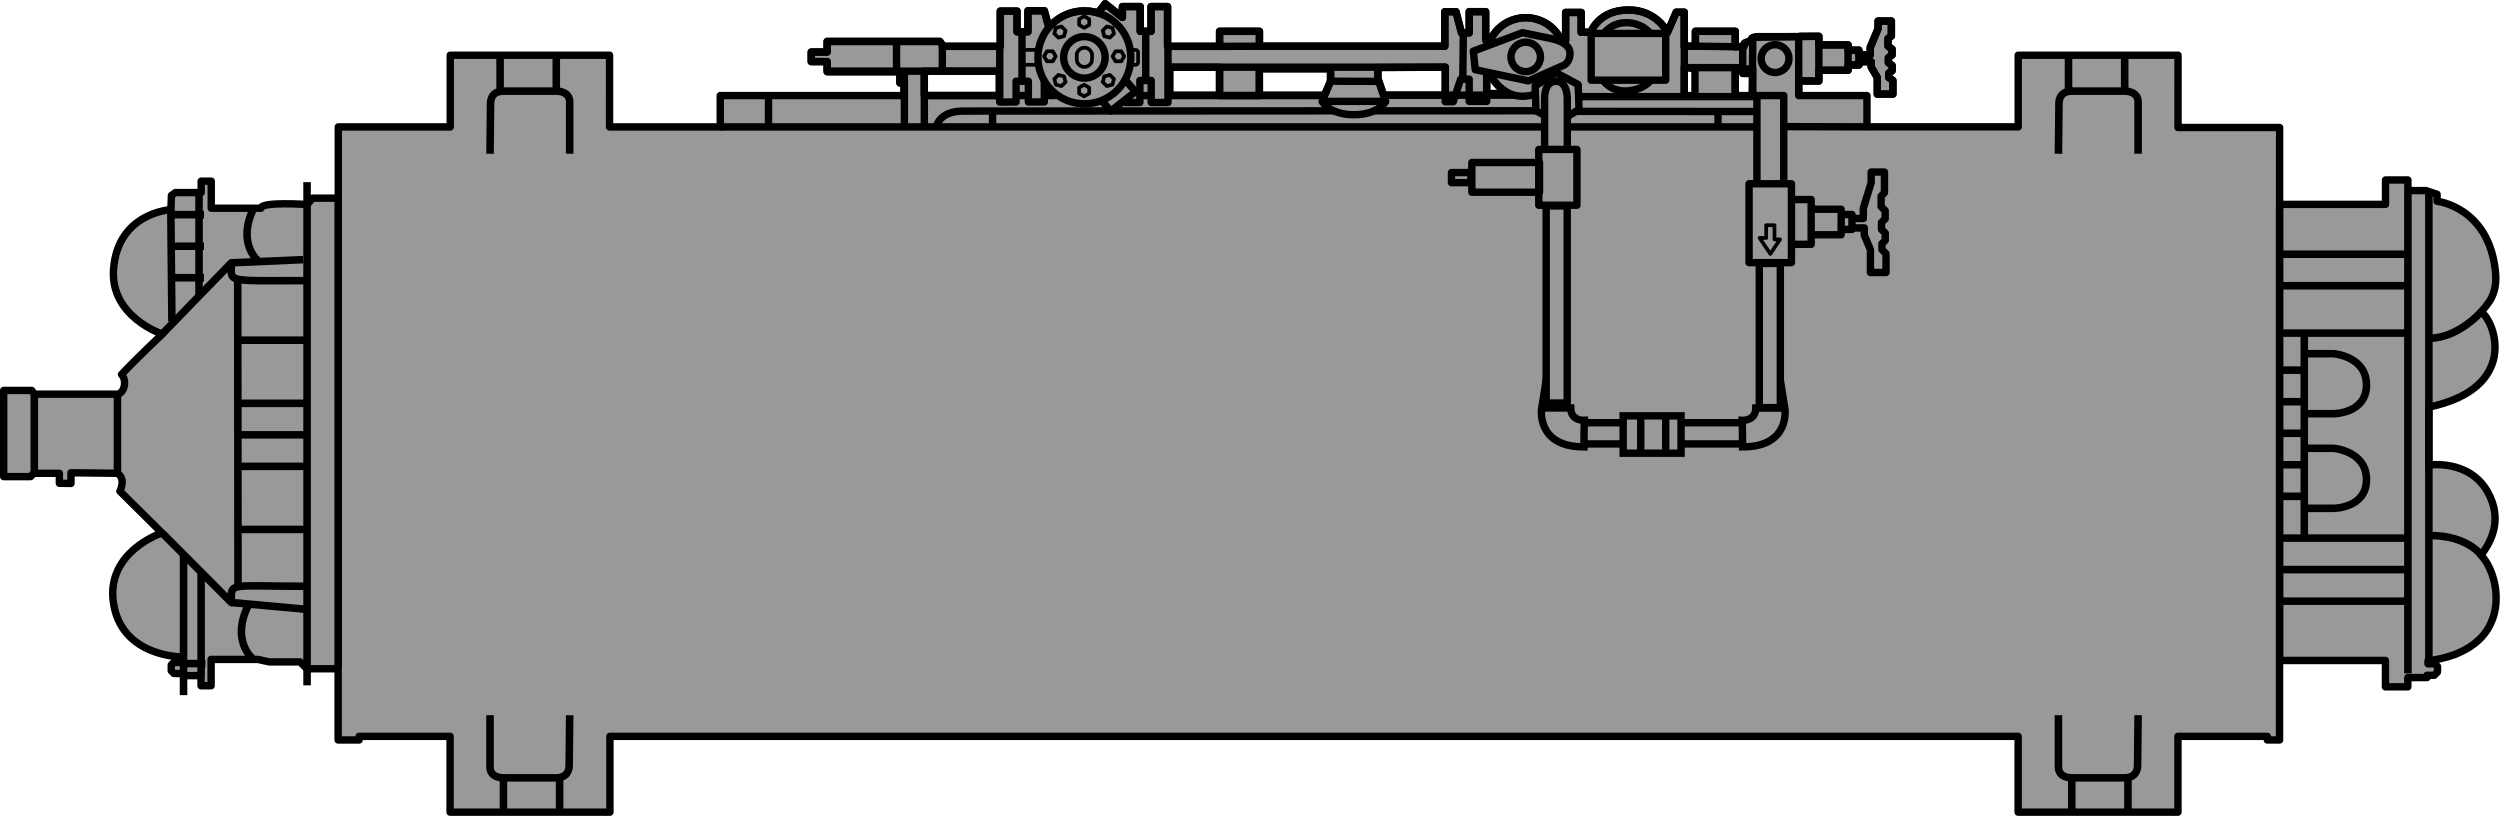 <?xml version="1.0" encoding="UTF-8"?><svg id="Layer_2" xmlns="http://www.w3.org/2000/svg" viewBox="0 0 337.38 110.08"><g id="expanded"><g id="WRC_SM_group"><path id="WRC_SM_outline" d="M334.83,74.9c1.08-1.45,3.13-4.55,.87-8.54-2.51-4.43-7.93-3.6-7.93-3.6v-7.82c12.15-2.54,9.04-11.43,7.06-12.87,.98-1.11,2.23-2.37,1.94-5.38-.87-8.77-7.88-9.53-7.88-9.53v-.94l-1.11-.37-.39-.13h-2.44v-1.43h-3.02v3.29h-14.29v-10.37h-13.71V7.45h-21.57v9.67h-20.41v-4.22h-9.21v-1.97h2.72v-1.44h3.94v-.71h1.46v-.45h1.66v.72l.83,1.41v2.24h2.1v-1.84l-.56-.41v-.58l.46-.33v-.7l-.51-.38v-.67l.5-.37v-.8l-.55-.4v-1.03l.46-.33V2.84h-1.8v1.04l-1.06,2.51v1.02h-1.53v-.64h-1.46v-.71h-3.94v-1.16l-2.72,.04h-.63l-5.37,.09c-.07,.01-.13,.04-.19,.07-.38,.19-.29,.54-.29,.54-1.24-.02-.93,.67-.93,.67h-1.16v-2.08h-5.38v2.01h-1.5V1.64h-1.08l-1.18,2.72s-1.43-3-5.23-3.02c-4.1-.01-5.12,3.01-5.12,3.01h-1.3V1.68h-2.1v3.78h-.58c-.04-.1-.09-.19-.14-.3-.05-.1-.11-.19-.17-.29-.2-.35-.46-.65-.74-.94-.08-.08-.16-.16-.25-.24-.24-.21-.51-.41-.8-.57-.14-.09-.29-.16-.44-.23-.14-.07-.3-.13-.46-.19-.08-.03-.15-.06-.24-.08-.1-.03-.2-.06-.31-.08-.13-.04-.27-.06-.41-.08-.01-.01-.03-.01-.05-.01-.25-.04-.52-.06-.79-.06-.29,0-.57,.02-.86,.07-.13,.02-.27,.05-.41,.08-.2,.05-.4,.11-.58,.18-.19,.07-.38,.15-.56,.24-.13,.06-.25,.13-.38,.21-.18,.11-.36,.24-.53,.38-.14,.11-.28,.23-.4,.35-.27,.27-.5,.55-.69,.86-.06,.08-.11,.16-.16,.25-.07,.12-.13,.24-.19,.37-.01,.01-.01,.02-.01,.02h-.63V1.57h-2.22v2.87h-1.04l-.75-2.86h-1.5V6.23h-25.02v-2.01h-5.38v2.03h-7.02V.89h-2.23v3.34h-1.46V.89h-2.41v1.46l-2.33-1.85s-.23,.33-.51,.67c-.05,.07-.11,.14-.17,.21-.11,.13-.22,.27-.33,.35-.29-.09-.57-.16-.88-.19-.06-.01-.13-.02-.2-.03h-.02s-.08-.01-.12-.01c-.18-.02-.38-.03-.57-.03s-.38,.01-.56,.03c-.08,0-.16,.01-.24,.03-.56,.06-1.09,.2-1.59,.42-.05,.02-.11,.04-.16,.07-.11,.04-.21,.1-.33,.15-.09,.05-.18,.1-.28,.16-.19,.11-.38,.23-.55,.37-.01-.01-.02,0-.03,.02-.16,.12-.32,.24-.47,.39-.04,.02-.07,.05-.1,.09-.07,.06-.13,.12-.19,.19-.1,.09-.19,.2-.29,.31l-.61-2.25h-2.21v2.84h-1.47V1.5h-2.26V6.25h-7.68l-.48-.66h-15.21v1.43h-2.14v1.3h2.14v1.36h9.82v1.51h.57v1.71h-24.82v4.23h-14.94V7.45h-21.5v9.68h-15.11v9.61h-3.46l-.75,.86s-6.22-.43-6.22,.5h-6.71v-3.65h-1.36v1.54h-3.48l-.54,.39-.03,.94-.04,.97s-7.19,.39-7.74,8.06c-.45,6.42,6.59,8.74,6.59,8.74,0,0-3.85,3.63-5.51,5.45,.72,.69,.48,2.51-.58,2.65H4.63l-.35-.5H.5v11.63h3.62l.44-.45h3.45v1.35l1.57,.02v-1.44s5.78,.07,6.23,.07c.01,.01,.03,.02,.04,.02,.02,.01,.03,.02,.04,.03,.05,.03,.1,.06,.14,.1,.06,.04,.11,.09,.15,.14,.11,.12,.19,.27,.23,.42,.03,.08,.05,.16,.06,.24,.01,.09,.02,.17,.02,.25,0,.11-.01,.21-.03,.32-.03,.19-.08,.38-.12,.52-.04,.11-.08,.2-.11,.28l-.05,.1,5.68,5.63s-7.55,2.48-6.56,9.39c1.07,7.45,9.39,7.35,9.39,7.35v.74h-1.25l-.33,.33v.79l.36,.37h1.22v.29h2.44v1.36h1.36v-3.55h6.32l1.5,.33h4.18l.93,.93h4.21v9.61h2.83v-.49h12.28v10.23h21.57v-10.23h190.04v10.23h21.57v-10.23h12.06v.49h1.65v-10.73h14.29v3.56h3.02v-1.25h2.59v-.31h.97l.45-.45v-.74l-.36-.36h-.93v-.4s.07-.01,.1-.01c1.17-.16,2.21-.4,3.12-.71,.11-.03,.21-.07,.32-.11,.22-.08,.45-.17,.65-.27,1.11-.48,2-1.08,2.7-1.75,.13-.12,.24-.24,.37-.37,.01-.01,.02-.03,.03-.04,.13-.14,.24-.29,.36-.43,.23-.31,.45-.62,.62-.95,.07-.13,.14-.28,.2-.41,.22-.47,.39-.95,.5-1.43,.04-.16,.07-.33,.1-.49,.03-.16,.05-.33,.07-.49,.03-.22,.05-.45,.05-.68,.1-2.56-.92-5.01-2.04-6.12ZM134.84,12.89h-10.11v-3.29h10.11v3.29Zm29.74-.05h-6.7v-3.77h6.7v3.77Zm14.98-1.88l-.82,1.88h-8.79v-3.53h9.61v1.65Zm15.48,1.88h-8.33l-.63-1.87h-.13v-1.85l9.1-.06v3.77Zm5.59-.23v-2.26h.66c.31,.56,.69,1.06,1.16,1.47,.06,.05,.12,.1,.19,.15l.45,.33,.44,.32h-2.91Zm28.11,.29h-1.45v-3.87l1.45,.29v3.58Zm5.43,0v-3.76h1.01v.18h1.37v3.58h-2.38Z" style="fill:#999; stroke:#000; stroke-linejoin:round;"/><g id="WRC_SM_details"><line x1="4.63" y1="63.86" x2="4.63" y2="53.18" style="fill:none; stroke:#000; stroke-miterlimit:4.36; stroke-width:1.02px;"/><line x1="15.85" y1="63.89" x2="15.85" y2="53.21" style="fill:none; stroke:#000; stroke-miterlimit:4.36; stroke-width:1.02px;"/><path d="M21.9,45.07s7.97-8.24,9.32-9.6c0,2.73-1.01,2.4,10.39,2.4" style="fill:none; stroke:#000; stroke-linejoin:round; stroke-width:1.02px;"/><line x1="41.44" y1="24.58" x2="41.44" y2="92.49" style="fill:none; stroke:#000; stroke-linejoin:round; stroke-width:1.02px;"/><line x1="32.12" y1="79.19" x2="32.08" y2="37.84" style="fill:none; stroke:#000; stroke-linejoin:round; stroke-width:1.02px;"/><path d="M21.87,71.91s6.95,7,9.35,9.4c0-2.83-.6-2.19,10.21-2.19" style="fill:none; stroke:#000; stroke-linejoin:round; stroke-width:1.02px;"/><line x1="24.77" y1="74.83" x2="24.77" y2="93.81" style="fill:none; stroke:#000; stroke-linejoin:round; stroke-width:1.02px;"/><line x1="27.14" y1="91.16" x2="27.14" y2="77.19" style="fill:none; stroke:#000; stroke-linejoin:round; stroke-width:1.02px;"/><line x1="25.07" y1="89.55" x2="27.72" y2="89.55" style="fill:none; stroke:#000; stroke-linejoin:round; stroke-width:1.02px;"/><line x1="26.86" y1="39.94" x2="26.86" y2="26.12" style="fill:none; stroke:#000; stroke-linejoin:round; stroke-width:1.02px;"/><line x1="23.05" y1="28.27" x2="23.2" y2="43.36" style="fill:none; stroke:#000; stroke-linejoin:round; stroke-width:1.02px;"/><line x1="22.77" y1="37.48" x2="27.53" y2="37.48" style="fill:none; stroke:#000; stroke-linejoin:round; stroke-width:1.02px;"/><line x1="22.77" y1="33.23" x2="27.53" y2="33.23" style="fill:none; stroke:#000; stroke-linejoin:round; stroke-width:1.02px;"/><line x1="22.77" y1="28.97" x2="27.53" y2="28.97" style="fill:none; stroke:#000; stroke-linejoin:round; stroke-width:1.02px;"/><line x1="41.44" y1="82.24" x2="31.22" y2="81.31" style="fill:none; stroke:#000; stroke-linejoin:round; stroke-width:1.02px;"/><path d="M34.08,88.87s-2.99-2.44-.54-7.24" style="fill:none; stroke:#000; stroke-linejoin:round; stroke-width:1.02px;"/><path d="M34.84,35.22s-2.99-2.44-.54-7.24" style="fill:none; stroke:#000; stroke-linejoin:round; stroke-width:1.02px;"/><line x1="40.9" y1="35.04" x2="31.08" y2="35.47" style="fill:none; stroke:#000; stroke-linejoin:round; stroke-width:1.02px;"/><line x1="32.08" y1="45.91" x2="41.62" y2="45.91" style="fill:none; stroke:#000; stroke-linejoin:round; stroke-width:1.02px;"/><line x1="32.08" y1="54.43" x2="41.62" y2="54.43" style="fill:none; stroke:#000; stroke-linejoin:round; stroke-width:1.02px;"/><line x1="32.08" y1="58.68" x2="41.62" y2="58.68" style="fill:none; stroke:#000; stroke-linejoin:round; stroke-width:1.02px;"/><line x1="32.08" y1="62.94" x2="41.62" y2="62.94" style="fill:none; stroke:#000; stroke-linejoin:round; stroke-width:1.02px;"/><line x1="32.08" y1="71.45" x2="41.62" y2="71.45" style="fill:none; stroke:#000; stroke-linejoin:round; stroke-width:1.02px;"/><line x1="45.64" y1="90.23" x2="45.64" y2="26.73" style="fill:none; stroke:#000; stroke-linejoin:round; stroke-width:1.02px;"/><g><path d="M66.13,20.75l.07-6.71s-.15-1.74,1.74-1.74h7.13s1.81-.07,1.81,1.47v6.98" style="fill:none; stroke:#000; stroke-linejoin:round; stroke-width:1.02px;"/><line x1="67.49" y1="12.35" x2="67.49" y2="7.68" style="fill:none; stroke:#000; stroke-linejoin:round; stroke-width:1.02px;"/><line x1="75.07" y1="12.35" x2="75.07" y2="7.68" style="fill:none; stroke:#000; stroke-linejoin:round; stroke-width:1.02px;"/></g><g><path d="M76.88,96.52l-.07,6.71s.15,1.74-1.74,1.74h-7.13s-1.81,.07-1.81-1.47v-6.98" style="fill:none; stroke:#000; stroke-linejoin:round; stroke-width:1.02px;"/><line x1="75.52" y1="104.93" x2="75.52" y2="109.6" style="fill:none; stroke:#000; stroke-linejoin:round; stroke-width:1.02px;"/><line x1="67.94" y1="104.93" x2="67.94" y2="109.6" style="fill:none; stroke:#000; stroke-linejoin:round; stroke-width:1.02px;"/></g><g><path d="M277.79,20.75l.07-6.71s-.15-1.74,1.74-1.74h7.13s1.81-.07,1.81,1.47v6.98" style="fill:none; stroke:#000; stroke-linejoin:round; stroke-width:1.02px;"/><line x1="279.15" y1="12.35" x2="279.15" y2="7.68" style="fill:none; stroke:#000; stroke-linejoin:round; stroke-width:1.02px;"/><line x1="286.73" y1="12.35" x2="286.73" y2="7.68" style="fill:none; stroke:#000; stroke-linejoin:round; stroke-width:1.02px;"/></g><g><path d="M288.54,96.52l-.07,6.71s.15,1.74-1.74,1.74h-7.13s-1.81,.07-1.81-1.47v-6.98" style="fill:none; stroke:#000; stroke-linejoin:round; stroke-width:1.02px;"/><line x1="287.17" y1="104.93" x2="287.17" y2="109.6" style="fill:none; stroke:#000; stroke-linejoin:round; stroke-width:1.02px;"/><line x1="279.59" y1="104.93" x2="279.59" y2="109.6" style="fill:none; stroke:#000; stroke-linejoin:round; stroke-width:1.02px;"/></g><line x1="103.71" y1="12.9" x2="103.71" y2="17.45" style="fill:none; stroke:#000; stroke-miterlimit:10;"/><line x1="307.64" y1="27.59" x2="307.64" y2="89.11" style="fill:none; stroke:#000; stroke-linejoin:round; stroke-width:1.02px;"/><line x1="324.95" y1="90.88" x2="324.95" y2="25.73" style="fill:none; stroke:#000; stroke-linejoin:round; stroke-width:1.02px;"/><line x1="327.78" y1="89.16" x2="327.78" y2="25.86" style="fill:none; stroke:#000; stroke-linejoin:round; stroke-width:1.02px;"/><path d="M334.84,74.89s-1.91-2.62-6.84-2.62" style="fill:none; stroke:#000; stroke-linejoin:round; stroke-width:1.02px;"/><path d="M334.84,42.07s-2.98,3.45-6.84,3.58" style="fill:none; stroke:#000; stroke-linejoin:round; stroke-width:1.02px;"/><line x1="324.95" y1="81.13" x2="307.64" y2="81.13" style="fill:none; stroke:#000; stroke-linejoin:round; stroke-width:1.02px;"/><line x1="324.95" y1="76.87" x2="307.64" y2="76.87" style="fill:none; stroke:#000; stroke-linejoin:round; stroke-width:1.02px;"/><line x1="324.95" y1="72.62" x2="307.64" y2="72.62" style="fill:none; stroke:#000; stroke-linejoin:round; stroke-width:1.02px;"/><line x1="324.95" y1="44.95" x2="307.64" y2="44.95" style="fill:none; stroke:#000; stroke-linejoin:round; stroke-width:1.02px;"/><line x1="324.95" y1="38.56" x2="307.64" y2="38.56" style="fill:none; stroke:#000; stroke-linejoin:round; stroke-width:1.02px;"/><line x1="324.95" y1="34.31" x2="307.64" y2="34.31" style="fill:none; stroke:#000; stroke-linejoin:round; stroke-width:1.02px;"/><line x1="310.97" y1="45.02" x2="310.97" y2="72.61" style="fill:none; stroke:#000; stroke-linejoin:round; stroke-width:1.02px;"/><path d="M311.26,47.73h3.65s4.45,.34,4.45,4.22-4.45,3.88-4.45,3.88h-3.8" style="fill:none; stroke:#000; stroke-linejoin:round; stroke-width:1.02px;"/><path d="M311.26,60.5h3.65s4.45,.34,4.45,4.22-4.45,3.88-4.45,3.88h-3.8" style="fill:none; stroke:#000; stroke-linejoin:round; stroke-width:1.02px;"/><line x1="308.07" y1="49.95" x2="311.26" y2="49.95" style="fill:none; stroke:#000; stroke-linejoin:round; stroke-width:1.02px;"/><line x1="308.07" y1="54.21" x2="311.26" y2="54.21" style="fill:none; stroke:#000; stroke-linejoin:round; stroke-width:1.02px;"/><line x1="308.07" y1="58.47" x2="311.26" y2="58.47" style="fill:none; stroke:#000; stroke-linejoin:round; stroke-width:1.02px;"/><line x1="308.07" y1="62.72" x2="311.26" y2="62.72" style="fill:none; stroke:#000; stroke-linejoin:round; stroke-width:1.02px;"/><line x1="308.07" y1="66.98" x2="311.26" y2="66.98" style="fill:none; stroke:#000; stroke-linejoin:round; stroke-width:1.02px;"/><line x1="111.8" y1="9.6" x2="134.84" y2="9.6" style="fill:none; stroke:#000; stroke-linejoin:round;"/><line x1="122.05" y1="17.34" x2="122.05" y2="9.78" style="fill:none; stroke:#000; stroke-linejoin:round;"/><line x1="124.74" y1="9.58" x2="124.74" y2="17.34" style="fill:none; stroke:#000; stroke-linejoin:round;"/><line x1="137.92" y1="4.37" x2="137.92" y2="11" style="fill:none; stroke:#000; stroke-linejoin:round;"/><circle cx="146.34" cy="7.74" r="6.27" style="fill:none; stroke:#000; stroke-linejoin:round;"/><circle cx="146.34" cy="7.74" r="2.8" style="fill:none; stroke:#000; stroke-linejoin:round;"/><path d="M152.69,6.74h.56c.19,0,.34,.15,.34,.34v1.33c0,.19-.15,.34-.34,.34h-.56" style="fill:none; stroke:#000; stroke-linejoin:round; stroke-width:.5px;"/><path d="M140.14,8.74h-2.03c-.19,0-.34-.15-.34-.34v-1.33c0-.19,.15-.34,.34-.34h1.95" style="fill:none; stroke:#000; stroke-linejoin:round; stroke-width:.5px;"/><path d="M147.29,8.44c-.2,.36-.55,.59-.95,.59s-.73-.23-.94-.57c-.12-.21-.13-1.19-.03-1.39,.2-.37,.56-.63,.97-.63s.77,.25,.97,.63c.1,.19,.09,1.16-.02,1.36Z" style="fill:none; stroke:#000; stroke-linejoin:round; stroke-width:.5px;"/><polyline points="134.92 5.97 134.92 13.78 137.12 13.76 137.12 10.96 138.78 10.96 138.78 13.76 140.93 13.76 140.93 10.82" style="fill:none; stroke:#000; stroke-linejoin:round;"/><line x1="127.17" y1="6.26" x2="127.17" y2="9.46" style="fill:none; stroke:#000; stroke-linejoin:round;"/><line x1="120.99" y1="9.39" x2="120.99" y2="5.73" style="fill:none; stroke:#000; stroke-linejoin:round;"/><polygon points="142.08 6.92 141.29 6.92 140.9 7.6 141.29 8.27 142.08 8.27 142.47 7.6 142.08 6.92" style="fill:none; stroke:#000; stroke-linejoin:round; stroke-width:.5px;"/><polygon points="151.32 6.92 150.54 6.92 150.15 7.6 150.54 8.27 151.32 8.27 151.71 7.6 151.32 6.92" style="fill:none; stroke:#000; stroke-linejoin:round; stroke-width:.5px;"/><polygon points="146.99 3.36 146.99 2.58 146.31 2.19 145.63 2.58 145.63 3.36 146.31 3.76 146.99 3.36" style="fill:none; stroke:#000; stroke-linejoin:round; stroke-width:.5px;"/><polygon points="146.99 12.61 146.99 11.83 146.31 11.43 145.63 11.83 145.63 12.61 146.31 13 146.99 12.61" style="fill:none; stroke:#000; stroke-linejoin:round; stroke-width:.5px;"/><polygon points="143.8 4.12 143.24 3.57 142.49 3.77 142.28 4.53 142.84 5.08 143.59 4.88 143.8 4.12" style="fill:none; stroke:#000; stroke-linejoin:round; stroke-width:.5px;"/><polygon points="150.33 10.66 149.78 10.11 149.02 10.31 148.82 11.07 149.37 11.62 150.13 11.42 150.33 10.66" style="fill:none; stroke:#000; stroke-linejoin:round; stroke-width:.5px;"/><polygon points="149.78 5.08 150.33 4.53 150.13 3.77 149.37 3.57 148.82 4.12 149.02 4.88 149.78 5.08" style="fill:none; stroke:#000; stroke-linejoin:round; stroke-width:.5px;"/><polygon points="143.24 11.62 143.8 11.07 143.59 10.31 142.84 10.11 142.28 10.66 142.49 11.42 143.24 11.62" style="fill:none; stroke:#000; stroke-linejoin:round; stroke-width:.5px;"/><polyline points="148.75 13.68 149.91 14.98 153.24 12.37 151.77 10.7" style="fill:none; stroke:#000; stroke-linejoin:round;"/><line x1="154.62" y1="4.3" x2="154.62" y2="10.96" style="fill:none; stroke:#000; stroke-linejoin:round;"/><polyline points="151.71 13.83 153.83 13.83 153.83 10.86 155.36 10.86 155.36 13.83 157.62 13.83 157.62 6.26" style="fill:none; stroke:#000; stroke-linejoin:round;"/><polyline points="157.88 9.06 195.04 9.06 195.04 13.72 196.12 13.72 197.12 10.68 198.27 10.68 198.27 13.68 200.63 13.68 200.63 9.75" style="fill:none; stroke:#000; stroke-linejoin:round;"/><path d="M200.9,5.95c.72-2.07,2.69-3.56,5-3.56s4.24,1.46,4.98,3.49" style="fill:none; stroke:#000; stroke-linejoin:round;"/><path d="M207.3,12.7c-.22,.03-.65,.2-1.4,.27-2.06,.2-3.85-1.07-4.73-2.87" style="fill:none; stroke:#000; stroke-linejoin:round;"/><circle cx="205.9" cy="7.68" r="1.99" style="fill:none; stroke:#000; stroke-linejoin:round;"/><polyline points="208.54 15.63 207.28 14.95 207.17 11.6 210.03 9.83 212.98 11.42 213.09 14.77 211.6 15.69" style="fill:none; stroke:#000; stroke-linejoin:round;"/><path d="M209.45,5.23l-3.99-.82-6.64,2.5,.27,2.5,7.17,1.51,4.62-2.05s.99-.24,.99-1.71-2.42-1.92-2.42-1.92Z" style="fill:none; stroke:#000; stroke-linejoin:round;"/><path d="M208.45,20.17v-6.88s-.1-2.32,1.54-2.32,1.52,2.53,1.52,2.53v6.67" style="fill:none; stroke:#000; stroke-linejoin:round;"/><rect x="207.66" y="20.17" width="5.15" height="7.53" style="fill:none; stroke:#000; stroke-linejoin:round;"/><rect x="198.63" y="21.93" width="9.13" height="4.01" style="fill:none; stroke:#000; stroke-linejoin:round;"/><rect x="208.66" y="27.79" width="2.84" height="26.6" style="fill:none; stroke:#000; stroke-linejoin:round;"/><rect x="237.42" y="35.55" width="2.84" height="19.46" style="fill:none; stroke:#000; stroke-linejoin:round;"/><polyline points="237.1 24.83 237.1 12.9 240.72 12.9 240.72 24.69" style="fill:none; stroke:#000; stroke-linejoin:round;"/><rect x="236.04" y="24.8" width="5.72" height="10.64" style="fill:none; stroke:#000; stroke-linejoin:round;"/><rect x="195.88" y="23.29" width="2.62" height="1.36" style="fill:none; stroke:#000; stroke-linejoin:round;"/><path d="M208.05,55.05s-.85,5.26,5.7,5.26c0-2.04,.06-3.58,.06-3.58,0,0-1.82,.11-1.84-1.67h-3.92Z" style="fill:none; stroke:#000; stroke-miterlimit:10;"/><path d="M240.87,55.05s.85,5.26-5.7,5.26c0-2.04-.06-3.58-.06-3.58,0,0,1.82,.11,1.84-1.67h3.92Z" style="fill:none; stroke:#000; stroke-miterlimit:10;"/><rect x="219.05" y="56.12" width="7.81" height="5.04" style="fill:none; stroke:#000; stroke-miterlimit:10;"/><line x1="221.42" y1="56.04" x2="221.42" y2="61.1" style="fill:none; stroke:#000; stroke-miterlimit:10;"/><line x1="224.79" y1="56.12" x2="224.79" y2="61.1" style="fill:none; stroke:#000; stroke-miterlimit:10;"/><line x1="213.89" y1="57.05" x2="219.05" y2="57.05" style="fill:none; stroke:#000; stroke-miterlimit:10;"/><line x1="213.81" y1="59.91" x2="219.05" y2="59.91" style="fill:none; stroke:#000; stroke-miterlimit:10;"/><line x1="227.12" y1="57.05" x2="234.89" y2="57.05" style="fill:none; stroke:#000; stroke-miterlimit:10;"/><line x1="226.99" y1="59.91" x2="234.89" y2="59.91" style="fill:none; stroke:#000; stroke-miterlimit:10;"/><line x1="179.56" y1="9.13" x2="179.56" y2="11.25" style="fill:none; stroke:#000; stroke-linejoin:round;"/><line x1="185.95" y1="9.03" x2="185.95" y2="11.25" style="fill:none; stroke:#000; stroke-linejoin:round;"/><polygon points="187 13.68 178.42 13.68 179.56 10.96 186.09 10.98 187 13.68" style="fill:none; stroke:#000; stroke-linejoin:round;"/><path d="M178.42,13.68s.97,1.8,4.3,1.8,4.29-1.8,4.29-1.8" style="fill:none; stroke:#000; stroke-linejoin:round;"/><polyline points="169.96 9.03 169.96 12.9 164.58 12.9 164.58 9.03" style="fill:none; stroke:#000; stroke-linejoin:round;"/><polyline points="164.58 6.26 164.58 4.23 169.96 4.23 169.96 6.23" style="fill:none; stroke:#000; stroke-linejoin:round;"/><polyline id="outline" points="122.01 12.9 122.01 11.18 121.44 11.18 121.44 9.67 111.62 9.67 111.62 8.31 109.47 8.31 109.47 7.02 111.62 7.02 111.62 5.59 126.83 5.59 127.3 6.26 134.98 6.26 134.98 1.5 137.24 1.5 137.24 4.29 138.71 4.29 138.71 1.45 140.93 1.45 141.58 3.83" style="fill:none; stroke:#000; stroke-linejoin:round;"/><path id="outline-2" d="M148.03,1.84c.4-.32,1.11-1.34,1.11-1.34l2.33,1.84V.89h2.4v3.33h1.46V.89h2.23V6.26h7.02l5.38-.02h25.01V1.58h1.51l.75,2.86h1.04V1.58h2.22v3.83h.84" style="fill:none; stroke:#000; stroke-linejoin:round;"/><path id="outline-3" d="M210.57,5.47h.72V1.68h2.1v2.68h1.29s1.02-3.02,5.12-3.01c3.81,.01,5.23,3.02,5.23,3.02l1.18-2.72h1.08V6.23h1.51v-2.01h5.38v2.08h1.16s-.31-.69,.93-.67c0,0-.19-.69,1.06-.69h5.41" style="fill:none; stroke:#000; stroke-linejoin:round;"/><line x1="197.48" y1="4.59" x2="197.41" y2="10.68" style="fill:none; stroke:#000; stroke-linejoin:round;"/><line x1="212.81" y1="15.03" x2="236.92" y2="15.05" style="fill:none; stroke:#000; stroke-linejoin:round;"/><line x1="185.29" y1="14.96" x2="207.28" y2="14.95" style="fill:none; stroke:#000; stroke-linejoin:round;"/><path d="M126.35,17.13s.34-2.14,3.62-2.14l50.02-.03" style="fill:none; stroke:#000; stroke-linejoin:round;"/><line x1="133.95" y1="14.98" x2="133.95" y2="17.01" style="fill:none; stroke:#000; stroke-linejoin:round;"/><line x1="231.85" y1="14.98" x2="231.85" y2="17.15" style="fill:none; stroke:#000; stroke-linejoin:round;"/><line x1="211.51" y1="17.13" x2="237.1" y2="17.13" style="fill:none; stroke:#000; stroke-linejoin:round;"/><line x1="97.19" y1="17.13" x2="208.42" y2="17.13" style="fill:none; stroke:#000; stroke-linejoin:round;"/><rect x="214.73" y="4.51" width="10.06" height="6.31" style="fill:none; stroke:#000; stroke-linejoin:round;"/><path d="M222.78,10.82s-.9,1.31-3.19,1.45-3.26-1.45-3.26-1.45" style="fill:none; stroke:#000; stroke-linejoin:round;"/><path d="M216.4,4.53c1.08-1.23,2.12-1.47,3.19-1.47s2.49,.53,3.19,1.56" style="fill:none; stroke:#000; stroke-linejoin:round;"/><line x1="227.3" y1="12.9" x2="227.3" y2="6.23" style="fill:none; stroke:#000; stroke-linejoin:round;"/><line x1="228.8" y1="6.23" x2="234.18" y2="6.31" style="fill:none; stroke:#000; stroke-linejoin:round;"/><line x1="227.37" y1="9.13" x2="235.18" y2="9.13" style="fill:none; stroke:#000; stroke-linejoin:round;"/><line x1="234.18" y1="9.03" x2="234.18" y2="13.04" style="fill:none; stroke:#000; stroke-linejoin:round;"/><line x1="236.46" y1="12.54" x2="236.55" y2="5.02" style="fill:none; stroke:#000; stroke-linejoin:round;"/><polyline points="235.18 6.23 235.18 9.92 236.48 9.94" style="fill:none; stroke:#000; stroke-linejoin:round;"/><line x1="242.74" y1="12.76" x2="242.74" y2="4.73" style="fill:none; stroke:#000; stroke-linejoin:round;"/><circle cx="239.55" cy="7.91" r="1.88" style="fill:none; stroke:#000; stroke-linejoin:round;"/><polyline points="244.45 28.24 248.47 28.24 248.47 31.68 244.42 31.68" style="fill:none; stroke:#000; stroke-linejoin:round;"/><polyline points="241.7 26.93 244.42 26.93 244.42 32.97 241.81 32.97" style="fill:none; stroke:#000; stroke-linejoin:round;"/><polyline points="248.47 28.95 249.93 28.95 249.93 30.96 248.47 30.96" style="fill:none; stroke:#000; stroke-linejoin:round;"/><polyline points="249.93 29.49 251.46 29.49 251.46 28.09 252.52 24.65 252.52 23.22 254.31 23.22 254.31 26.01 253.86 26.47 253.86 27.88 254.41 28.43 254.41 29.53 253.91 30.02 253.91 30.96 254.42 31.46 254.42 32.43 253.97 32.89 253.97 33.68 254.52 34.24 254.52 36.77 252.42 36.77 252.42 33.68 251.59 31.75 251.59 30.76 250.03 30.76" style="fill:none; stroke:#000; stroke-linejoin:round;"/><polygon points="238.35 30.39 238.35 32.11 237.46 32.11 238.91 34.26 240.22 32.31 239.47 32.31 239.47 30.39 238.35 30.39" style="fill:none; stroke:#000; stroke-linejoin:round; stroke-width:.5px;"/><polyline points="245.38 6.05 249.4 6.05 249.4 9.49 245.35 9.49" style="fill:none; stroke:#000; stroke-linejoin:round;"/><polyline points="249.4 6.77 250.86 6.77 250.86 8.77 249.4 8.77" style="fill:none; stroke:#000; stroke-linejoin:round;"/><polyline points="250.86 7.4 252.39 7.4 252.39 6.39 253.45 3.88 253.45 2.84 255.24 2.84 255.24 4.87 254.79 5.21 254.79 6.23 255.34 6.63 255.34 7.43 254.84 7.79 254.84 8.47 255.35 8.84 255.35 9.54 254.89 9.87 254.89 10.46 255.45 10.86 255.45 12.7 253.34 12.7 253.34 10.46 252.52 9.05 252.52 8.33 250.96 8.33" style="fill:none; stroke:#000; stroke-linejoin:round;"/><polyline points="242.74 4.89 245.46 4.89 245.46 10.93 242.85 10.93" style="fill:none; stroke:#000; stroke-linejoin:round;"/><line id="outline-4" x1="157.74" y1="12.9" x2="178.74" y2="12.9" style="fill:none; stroke:#000; stroke-linejoin:round;"/><line id="outline-5" x1="153.95" y1="12.9" x2="155.23" y2="12.9" style="fill:none; stroke:#000; stroke-linejoin:round;"/><line id="outline-6" x1="137.12" y1="12.9" x2="138.78" y2="12.9" style="fill:none; stroke:#000; stroke-linejoin:round;"/><line id="outline-7" x1="142.47" y1="12.9" x2="140.93" y2="12.9" style="fill:none; stroke:#000; stroke-linejoin:round;"/><line id="outline-8" x1="124.74" y1="12.9" x2="134.84" y2="12.9" style="fill:none; stroke:#000; stroke-linejoin:round;"/><line x1="186.72" y1="12.84" x2="204.28" y2="12.84" style="fill:none; stroke:#000; stroke-linejoin:round;"/><line x1="251.95" y1="17.12" x2="240.72" y2="17.09" style="fill:none; stroke:#000; stroke-linejoin:round;"/><line x1="237.1" y1="13.04" x2="213.09" y2="13.04" style="fill:none; stroke:#000; stroke-linejoin:round;"/></g></g></g></svg>